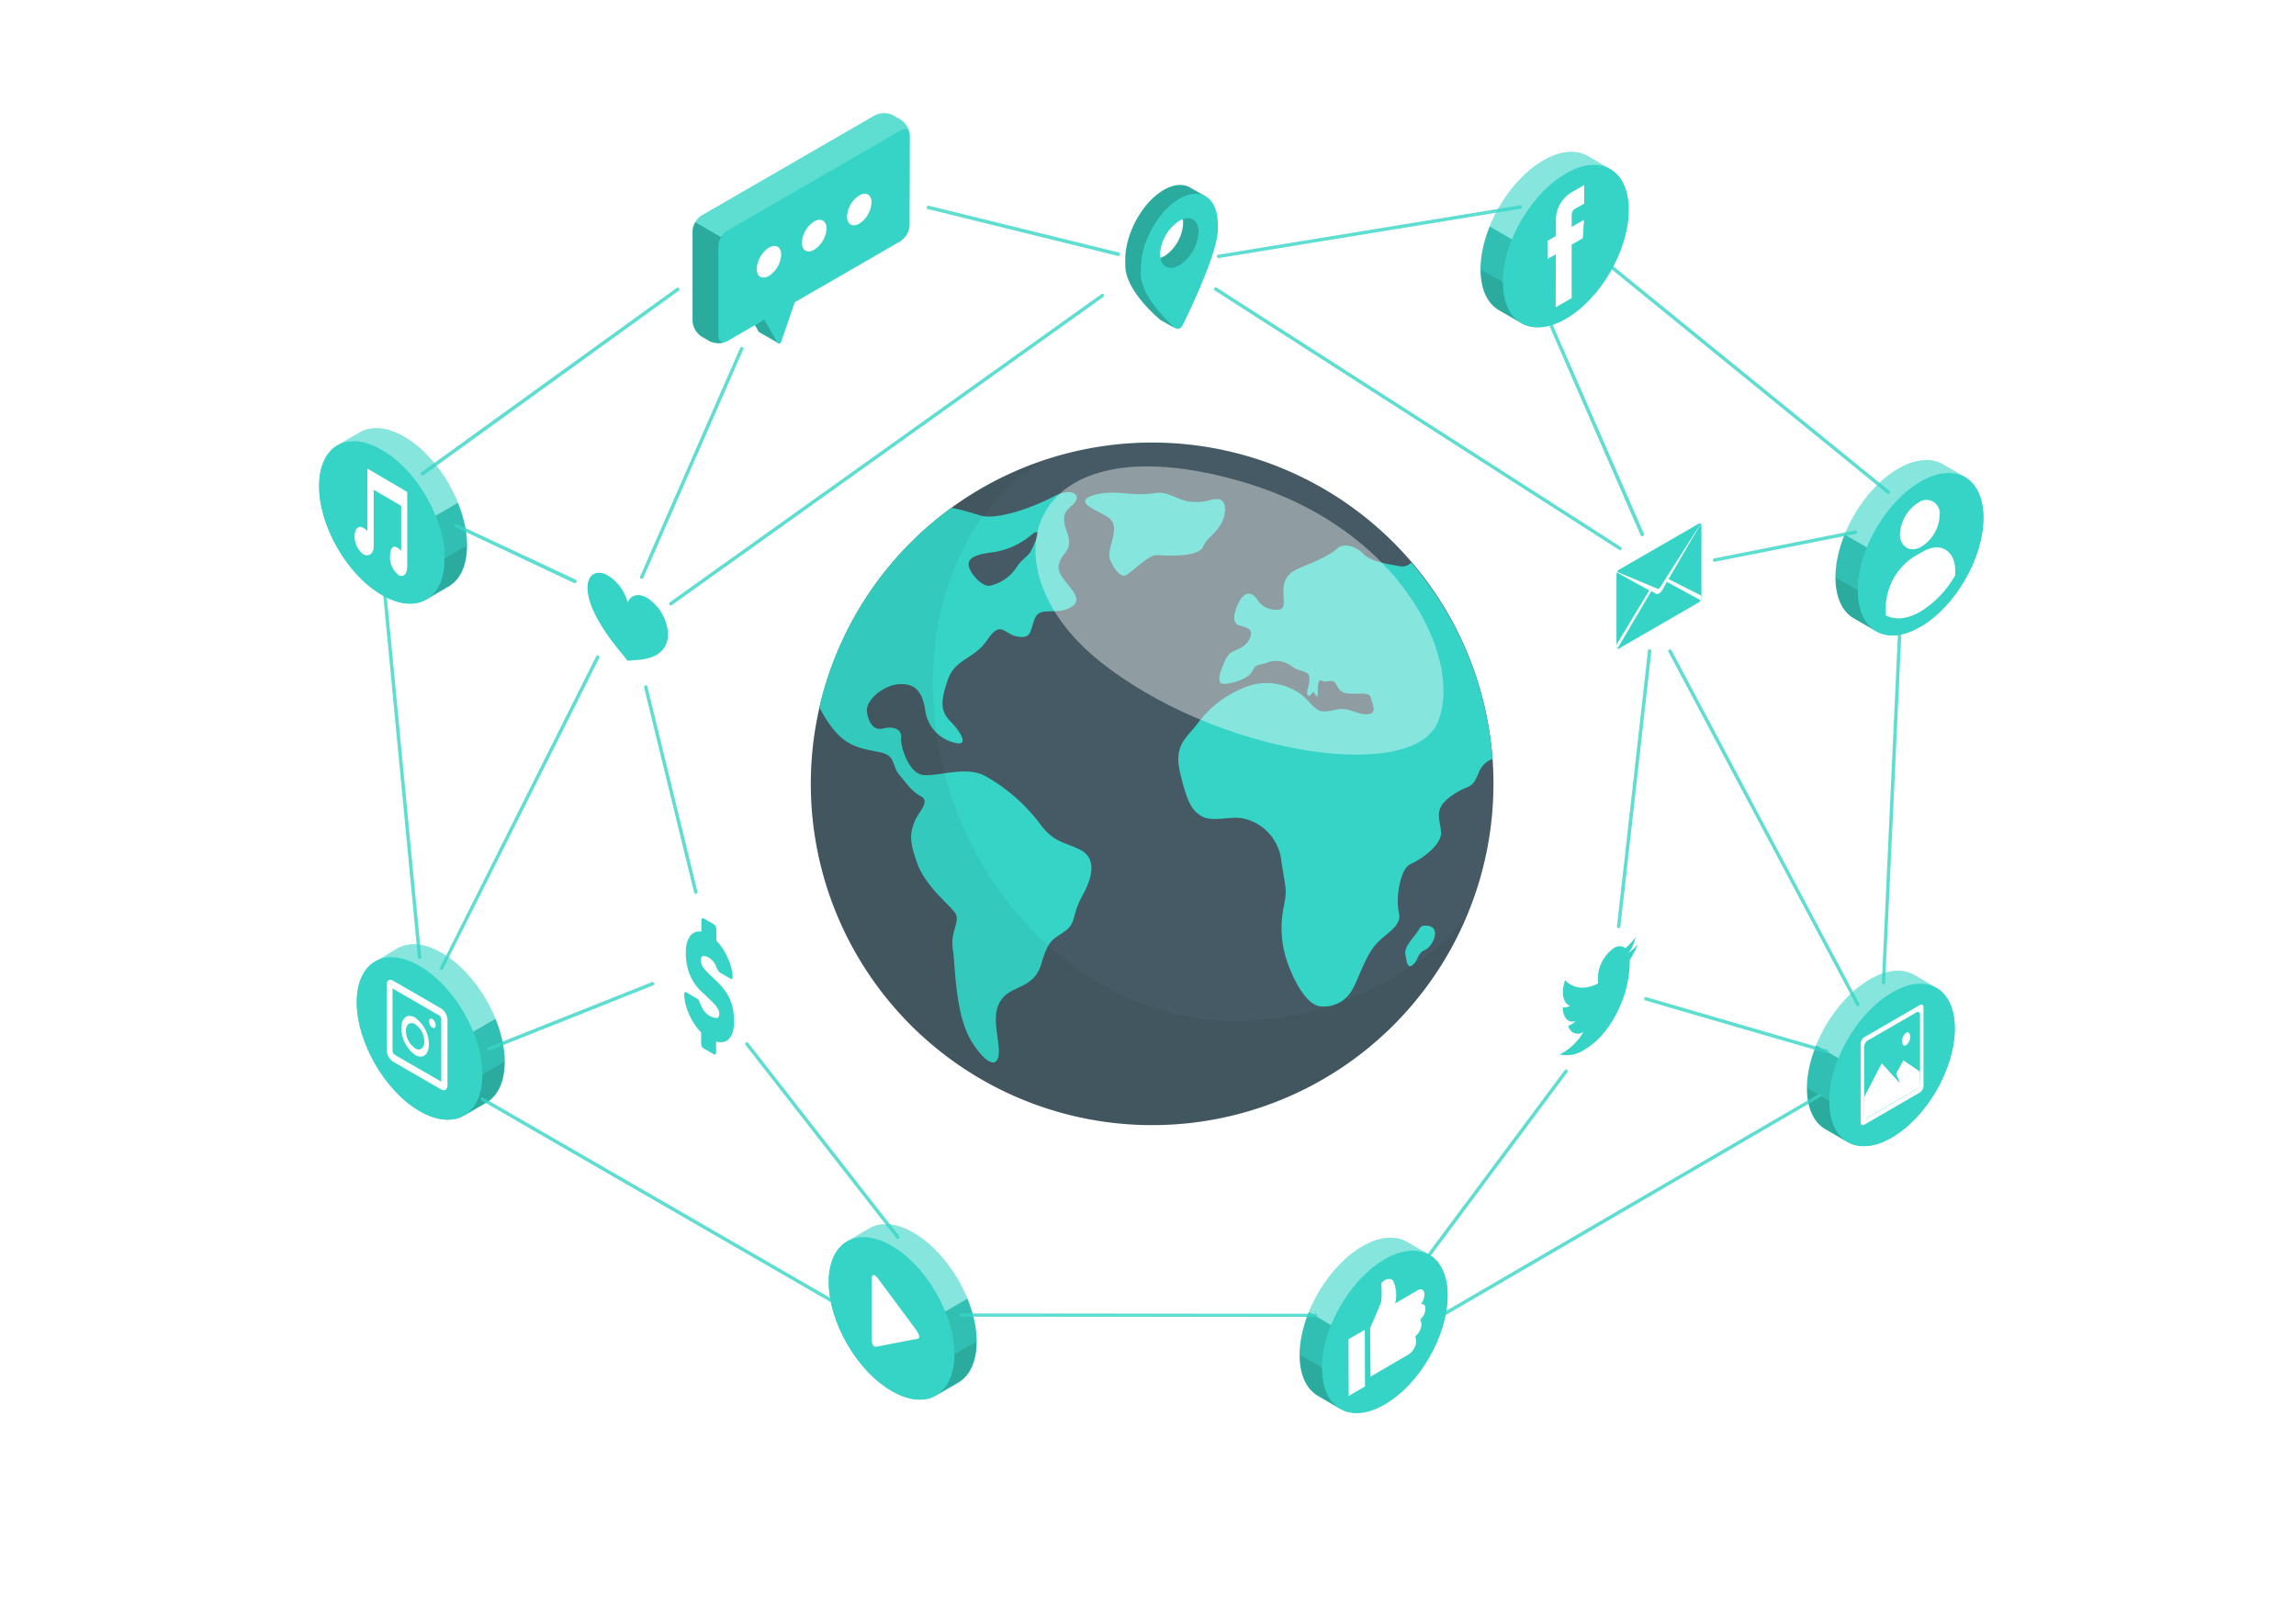 <svg class="animated" id="freepik_stories-online-world" xmlns="http://www.w3.org/2000/svg" viewBox="0 0 500 350" version="1.1" xmlns:xlink="http://www.w3.org/1999/xlink" xmlns:svgjs="http://svgjs.com/svgjs">
<style>
    svg#freepik_stories-online-world:not(.animated) .animable {opacity: 0;}
    svg#freepik_stories-online-world.animated #freepik--World--inject-1--inject-75 {
        /* animation: 1.5s Infinite  linear floating;animation-delay: 0s; */
    }
    </style>
    <!--Online World-->
   
    <g id="freepik--World--inject-1--inject-75" class="animable" style="transform-origin: 250.71px 166.201px;">
        <g id="freepik--world--inject-1--inject-75" class="animable" style="transform-origin: 250.901px 170.733px;">
        <path d="M319.91,143.1a74.33,74.33,0,1,1-52.3-44.81A74.31,74.31,0,0,1,319.91,143.1Z" style="fill: rgb(69, 90, 100); transform-origin: 250.901px 170.718px;" id="elphmeq9vjzcf" class="animable">
        </path>
    <path d="M242,107.29c-3.4.06-7.76,1.26-4.6,3.19s5.17,2.12,5.2,4.62-1.61,5.14-.81,6.92,2.13,3.85,3.43,3.25,4.83-4.55,6.85-4.37,8.9.49,9.9-1.76,2-2.1,3.66-4.6,1.56-5.83-.45-5.85-2.28.85-5.64.6-4.92-2.46-8.19-1.88S244.51,107.25,242,107.29Z" style="fill: #36D4C6; transform-origin: 251.548px 116.332px;" id="elwk7t2wx9hld" class="animable">
        </path>
    <path d="M229.37,108.18c-3.85,2.06-12,5.17-15.73,4.12-1.87-.53-4.09-1.27-6.46-1.71A74.51,74.51,0,0,0,178.43,154a24.59,24.59,0,0,0,3.36,5.2c2.94,3.45,6,3.89,9.71,4.61s2.56,2.82,4.39,5,2.62,3.48,4.71,4.66-.74,3.39-1.56,5.8-1.06,3.76.66,8.64,6.7,8.86,8.18,10.75-1,4.09-.39,8,.44,14.49,4.24,20.4,6.08,5.23,5.77,1.24-1.59-7.76.71-10.76,7-2.2,8.58-7.68,2.61-5.21,5.15-7.07,1.4-3.46,3.76-7.69,3.05-8.22-.44-10-5.79-1.56-8.79-5.68a38.42,38.42,0,0,0-12-10.45c-4.32-2.34-11.18.52-13.92-.28s-4.48-6-4.3-8-1.86-2.54-3.83-2.05-3.07-.76-3.61-3.4,3.56-6,6.89-6.22,5.11,1.29,5.77,5.58a8.35,8.35,0,0,0,6.57,7.19c3.07.77,1.15-2.42-1-4.6s-2.33-4.17-.69-9,5.68-4.45,8.69-8.87,3.59-1.1,6.63-.66,2.59-1.2,3.71-4,5-.38,8.16-2.63-3.45-5.76-3-8.8,3.46-2.93,1.78-7.49.64-4.73,1.84-6.43S233.23,106.12,229.37,108.18Zm-4.5,11.12c-1,2.25-1.86,1.82-3.51,4.28a9.3,9.3,0,0,1-5.88,4c-1.66.2-4.39-2.75-4.53-4.58s2.49-2.37,5.47-2.75a16.7,16.7,0,0,0,8.24-3.81C226.8,114.8,225.88,117.06,224.87,119.3Z" style="fill: #36D4C6; transform-origin: 208.052px 169.287px;" id="eli1t77mlmmrm" class="animable">
        </path>
    <path d="M325,165.07v.21a5.25,5.25,0,0,0-2.94,2.92c-1.69,4.15-2,2.33-6,5.15s-2.45,5-2.24,7.85-4.38,6-6.65,7-3.28,7.44-2.53,10.57-3,4.4-5.3,7.25-3.6,7.63-5.1,9.92a7,7,0,0,1-6.93,3.21c-2.72-.46-5.24-5-6.7-8.86a22.68,22.68,0,0,1-1.12-12.45c.85-4.24.55-3.71-.46-10.33a10.56,10.56,0,0,0-8.23-9.23c-2.56-.64-6.79.85-9.07-.48s-3.25-3.26-4.74-9.49,1.6-7.65,4-11a23.24,23.24,0,0,1,11.42-8.07,12.57,12.57,0,0,1,9.78,1.26c2.61,1.3,3.84,4.22,5.7,4.42s3.45-.77,5.31-.41,3.11,1.27,4.92,1,.66-2.39.4-3.54-1.9-.86-4.08-.88-2.72-.61-3.49-2.06-2-.17-3.07-.76-.85,2.07-.94,3.1-.89-.79-.89-.79-.9,1.41-1.29.76.51-2.2.38-3.8-2.43-1.22-3.87-2.45a5.5,5.5,0,0,0-5.4-.75c-2,.65-2.32.18-3.19,1.91s-5.14,2.9-6.49,2.67-.4-3,.76-5.4,3.55-1.62,5-4.07-.55-2.8-1.92-3.19-1.8-1.71-.37-4.83,3.33-2.26,4.12-.82a4.81,4.81,0,0,0,4.35,2.18c1.83,0,1.4-1.27,1.36-4s1.19-4.1,3.62-5.12,6.49-2.67,8-4.13,4.31-.5,5.76,1.07,4.68,2.15,8.07,2.72a2.79,2.79,0,0,0,2.4-.79A74,74,0,0,1,325,165.07Z" style="fill: #36D4C6; transform-origin: 290.8px 169.02px;" id="el8m46djj3d8" class="animable">
        </path>
    <path d="M311.09,201.65c-1.81-.31-1.65.29-2.71,1.71s-2.61,3-2.33,4.52.42,3.31,1.67,2.22.82-2.41,2.6-3.21S313.8,202.11,311.09,201.65Z" style="fill: #36D4C6; transform-origin: 309.262px 206.003px;" id="elkwx7lmlpnal" class="animable">
        </path>
    <g id="elmp6vx29uflo">
        <path d="M270.26,104.85c-47.33-13.67-56.17,18.6-31.08,38.93s68.08,27,73.87,13.63S305.45,115,270.26,104.85Z" style="fill: rgb(255, 255, 255); opacity: 0.4; mix-blend-mode: soft-light; transform-origin: 269.92px 132.967px;" class="animable" id="el3zxfurj4hzv">
        </path>
    </g>
    <g id="eliprqenzaglr">
        <path d="M230.75,208c-36.79-30.18-35.64-88.78-3.4-107.72h0c-1.36.46-2.72.94-4.07,1.48a74.32,74.32,0,1,0,96.17,97.7C309.06,213.83,267.51,238.12,230.75,208Z" style="opacity: 0.05; mix-blend-mode: multiply; transform-origin: 248.013px 172.679px;" class="animable" id="elawr40jk3yy">
        </path>
    </g>
    </g>
    <g id="freepik--Icons--inject-1--inject-75" class="animable" style="transform-origin: 250.71px 166.201px;">
        <g id="freepik--Contact--inject-1--inject-75" class="animable" style="transform-origin: 415.82px 119.293px;">
        <path d="M423.08,101.12c-2.48-1.44-5.91-1.23-9.69.95-7.56,4.37-13.69,15-13.69,23.72,0,4.38,1.54,7.46,4,8.88l4.82,2.8c2.48,1.43,5.9,1.23,9.68-1,7.57-4.36,13.7-15,13.7-23.72,0-4.36-1.53-7.43-4-8.86" style="fill: #36D4C6; transform-origin: 415.8px 119.291px;" id="elyv8is3fgwvs" class="animable">
        </path>
    <path d="M418.24,104.88c-7.56,4.37-13.69,15-13.69,23.73s6.13,12.27,13.69,7.9,13.71-15,13.7-23.72S425.8,100.52,418.24,104.88Z" style="fill: #36D4C6; transform-origin: 418.245px 120.699px;" id="elxly652000h" class="animable">
        </path>
    <path d="M425.8,124.26v1a21.94,21.94,0,0,1-7.56,7.92c-2.94,1.7-5.61,1.88-7.56.8v-2.06a13.47,13.47,0,0,1,6.16-10.68l2-1.15c1.77-1,3.48-1.15,4.82-.37S425.8,122.16,425.8,124.26Z" style="fill: #36D4C6; transform-origin: 418.24px 126.939px;" id="elyys161h6jk" class="animable">
        </path>
    <g id="el1iwroq8q04e">
        <path d="M423.08,101.12l4.85,2.81c-2.48-1.44-5.9-1.23-9.69.95-4.95,2.87-9.29,8.41-11.69,14.35l-4.86-2.82c2.41-5.94,6.75-11.48,11.7-14.34C417.17,99.89,420.6,99.68,423.08,101.12Z" style="fill: rgb(255, 255, 255); opacity: 0.4; transform-origin: 414.81px 109.716px;" class="animable" id="elc68467dvrw">
        </path>
    </g>
    <g id="elejpyurtnf35">
        <path d="M408.38,137.36l-4.64-2.69c-2.5-1.42-4-4.5-4-8.88l4.85,2.82C404.55,132.86,406,135.89,408.38,137.36Z" style="opacity: 0.2; transform-origin: 404.06px 131.575px;" class="animable" id="el6dezsc19t0j">
        </path>
    </g>
    <g id="elnsomsk2zyf">
        <path d="M401.69,116.41l4.86,2.82a25.36,25.36,0,0,0-2,9.38h0l-4.85-2.82A25.58,25.58,0,0,1,401.69,116.41Z" style="opacity: 0.1; transform-origin: 403.125px 122.51px;" class="animable" id="elmf5072xrv2r">
        </path>
    </g>
    <path d="M416.52,119.63a2.65,2.65,0,0,1-1.32-.34,3.25,3.25,0,0,1-1.43-3,8.52,8.52,0,0,1,3.92-6.77h0a2.92,2.92,0,0,1,4.71,2.73,8.51,8.51,0,0,1-3.91,6.77A4,4,0,0,1,416.52,119.63Z" style="fill: rgb(255, 255, 255); transform-origin: 418.096px 114.255px;" id="els9cc30rex1q" class="animable">
        </path>
    <path d="M423.65,119.72c-1.34-.78-3-.64-4.82.37l-2,1.15a13.47,13.47,0,0,0-6.16,10.68V134c1.95,1.08,4.62.9,7.56-.8a21.94,21.94,0,0,0,7.56-7.92v-1C425.8,122.16,425,120.51,423.65,119.72Z" style="fill: rgb(255, 255, 255); transform-origin: 418.23px 126.948px;" id="el3jrlgd0fio5" class="animable">
        </path>
    </g>
    <g id="freepik--Twitter--inject-1--inject-75" class="animable" style="transform-origin: 348.145px 216.96px;">
        <path d="M352.78,219.16a24.25,24.25,0,0,0,2.13-10.07,18.94,18.94,0,0,0,1.74-3.42,12.61,12.61,0,0,1-2,1.89,9.24,9.24,0,0,0,1.53-3.46,13.21,13.21,0,0,1-2.22,2.41,2.13,2.13,0,0,0-2.54,0,8.26,8.26,0,0,0-3.4,7.68c-2.9,1.48-5.47,1.11-7.19-.71-.92,2.62-.48,5.1,1.08,5.59a2.59,2.59,0,0,1-1.58.33c0,2.17,1.12,3.52,2.79,3a4.32,4.32,0,0,1-1.57,1,2.06,2.06,0,0,0,3.26,1.35,12.1,12.1,0,0,1-5.17,4.91,7,7,0,0,0,5.35-1c3.45-2,6.1-5.59,7.79-9.49" style="fill: #36D4C6; transform-origin: 348.145px 216.96px;" id="el6bxbyodu85g" class="animable">
        </path>
    </g>
    <g id="freepik--Instagram--inject-1--inject-75" class="animable" style="transform-origin: 93.8px 224.771px;">
        <path d="M86.54,206.57c2.48-1.43,5.9-1.23,9.69,1,7.56,4.37,13.69,15,13.69,23.73,0,4.38-1.55,7.45-4,8.87l-4.83,2.8c-2.47,1.43-5.9,1.23-9.68-.95-7.56-4.37-13.69-15-13.69-23.73,0-4.36,1.53-7.43,4-8.86" style="fill: #36D4C6; transform-origin: 93.82px 224.772px;" id="eltuiofhe1wu8" class="animable">
        </path>
    <path d="M91.37,210.34c7.56,4.37,13.7,15,13.7,23.72s-6.14,12.27-13.7,7.91-13.7-15-13.69-23.73S83.82,206,91.37,210.34Z" style="fill: #36D4C6; transform-origin: 91.375px 226.157px;" id="elhyt9kimzezs" class="animable">
        </path>
    <path d="M90.4,221.64c-1.68-1-3,.06-3,2.3a7.28,7.28,0,0,0,3,5.81c1.68,1,3-.06,3-2.3A7.28,7.28,0,0,0,90.4,221.64Zm0,6.69a4.73,4.73,0,0,1-2-3.78c0-1.45.88-2.12,2-1.49a4.74,4.74,0,0,1,2,3.77C92.38,228.29,91.49,229,90.4,228.33Z" style="fill: rgb(255, 255, 255); transform-origin: 90.4px 225.695px;" id="elghxgjcpomue" class="animable">
        </path>
    <path d="M94.87,223.28c0,.53-.32.77-.71.54a1.69,1.69,0,0,1-.72-1.36c0-.52.32-.76.72-.53a1.69,1.69,0,0,1,.71,1.35" style="fill: rgb(255, 255, 255); transform-origin: 94.155px 222.875px;" id="elulwinc8n2fr" class="animable">
        </path>
    <path d="M96.1,219.66l-10.55-6.1c-.75-.43-1.35,0-1.35,1v14.07a3.21,3.21,0,0,0,1.35,2.57l3.78,2.19,3.14,1.81,3.63,2.09c.74.43,1.35,0,1.35-1V222.23A3.22,3.22,0,0,0,96.1,219.66Zm0,15.93-10.08-5.82a1.1,1.1,0,0,1-.54-.94V215.29l10.08,5.82a1.07,1.07,0,0,1,.54.94Z" style="fill: rgb(255, 255, 255); transform-origin: 90.825px 225.425px;" id="el5prxahvp7ah" class="animable">
        </path>
    <g id="elg4axy6rtoma">
        <path d="M86.54,206.57l-4.85,2.81c2.48-1.43,5.9-1.23,9.68,1,4.95,2.86,9.29,8.4,11.7,14.34l4.85-2.82c-2.4-5.93-6.74-11.48-11.69-14.34C92.44,205.34,89,205.14,86.54,206.57Z" style="fill: rgb(255, 255, 255); opacity: 0.4; transform-origin: 94.805px 215.19px;" class="animable" id="el61sio7v3q37">
        </path>
    </g>
    <g id="elr5j508ybk5">
        <path d="M101.24,242.82l4.64-2.7c2.49-1.42,4-4.49,4-8.87l-4.85,2.81C105.06,238.32,103.6,241.34,101.24,242.82Z" style="opacity: 0.2; transform-origin: 105.56px 237.035px;" class="animable" id="el1ng28s9gtyw">
        </path>
    </g>
    <g id="el3lj4vf77wqm">
        <path d="M107.92,221.86l-4.85,2.82a25.4,25.4,0,0,1,2,9.38h0l4.85-2.81A25.41,25.41,0,0,0,107.92,221.86Z" style="opacity: 0.1; transform-origin: 106.495px 227.96px;" class="animable" id="eleewmr6okfxl">
        </path>
    </g>
    </g>
    <g id="freepik--Facebook--inject-1--inject-75" class="animable" style="transform-origin: 338.55px 52.188px;">
        <path d="M345.79,34c-2.47-1.44-5.9-1.23-9.68.95-7.57,4.37-13.7,15-13.7,23.72,0,4.39,1.55,7.46,4,8.88l4.83,2.8c2.48,1.43,5.9,1.23,9.68-.95,7.56-4.37,13.7-15,13.7-23.73,0-4.36-1.54-7.43-4-8.86" style="fill: #36D4C6; transform-origin: 338.515px 52.173px;" id="el7bed7aowln" class="animable">
        </path>
    <path d="M341,37.8c-7.56,4.37-13.69,15-13.69,23.72S333.4,73.79,341,69.43s13.7-15,13.7-23.73S348.52,33.43,341,37.8Z" style="fill: #36D4C6; transform-origin: 341.005px 53.611px;" id="el8zdbak2jy19" class="animable">
        </path>
    <g id="elulh40sqssz">
        <path d="M345.79,34l4.86,2.81c-2.48-1.43-5.91-1.23-9.69,1-4.95,2.86-9.29,8.4-11.7,14.34l-4.85-2.82c2.41-5.93,6.74-11.48,11.7-14.34C339.89,32.8,343.32,32.59,345.79,34Z" style="fill: rgb(255, 255, 255); opacity: 0.4; transform-origin: 337.53px 42.629px;" class="animable" id="elr0lzmm1chsf">
        </path>
    </g>
    <g id="el0fgns52yxhqm">
        <path d="M331.1,70.28l-4.65-2.7c-2.49-1.42-4-4.49-4-8.87l4.86,2.81C327.27,65.78,328.73,68.8,331.1,70.28Z" style="opacity: 0.2; transform-origin: 326.775px 64.495px;" class="animable" id="elp2uzyc9ns7">
        </path>
    </g>
    <g id="elcr1j7i7mfn4">
        <path d="M324.41,49.32l4.85,2.82a25.58,25.58,0,0,0-2,9.38h0l-4.86-2.81A25.41,25.41,0,0,1,324.41,49.32Z" style="opacity: 0.1; transform-origin: 325.83px 55.42px;" class="animable" id="elrfdw889y07">
        </path>
    </g>
    <g id="freepik--facebook--inject-1--inject-75" class="animable" style="transform-origin: 341px 53.61px;">
        <path d="M338.78,66.93l3.48-2V53.28l2.43-1.4.26-4-2.69,1.55V47.17c0-.92.14-1.36.81-1.74L345,44.34V40.29l-2.41,1.4a7.07,7.07,0,0,0-3.76,6.61v3.1L337,52.45v3.94l1.81-1Z" style="fill: rgb(255, 255, 255); transform-origin: 341px 53.61px;" id="elfdth1d316sn" class="animable">
        </path>
    </g>
    </g>
    <g id="freepik--Like--inject-1--inject-75" class="animable" style="transform-origin: 299.13px 288.662px;">
        <path d="M306.39,270.49c-2.47-1.44-5.9-1.23-9.68.95-7.57,4.37-13.7,15-13.7,23.72,0,4.39,1.55,7.46,4,8.88l4.83,2.8c2.48,1.43,5.9,1.23,9.68-1,7.56-4.36,13.7-15,13.7-23.72,0-4.36-1.54-7.43-4-8.86" style="fill: #36D4C6; transform-origin: 299.115px 288.661px;" id="elbfsj0bie58n" class="animable">
        </path>
    <path d="M301.56,274.26c-7.56,4.36-13.69,15-13.69,23.72s6.13,12.27,13.69,7.9,13.7-15,13.7-23.72S309.12,269.89,301.56,274.26Z" style="fill: #36D4C6; transform-origin: 301.565px 290.07px;" id="elcgoyy31rlrp" class="animable">
        </path>
    <g id="el8abxbhp2d3o">
        <path d="M306.39,270.49l4.86,2.81c-2.48-1.43-5.91-1.23-9.69.95-4.95,2.87-9.29,8.41-11.7,14.35L285,285.78c2.41-5.94,6.74-11.48,11.7-14.34C300.49,269.26,303.92,269.05,306.39,270.49Z" style="fill: rgb(255, 255, 255); opacity: 0.4; transform-origin: 298.125px 279.086px;" class="animable" id="ele3rrn1qdf6s">
        </path>
    </g>
    <g id="elczljjtaf22s">
        <path d="M291.7,306.73,287.05,304c-2.49-1.42-4-4.49-4-8.88l4.86,2.82C287.87,302.24,289.33,305.26,291.7,306.73Z" style="opacity: 0.2; transform-origin: 287.375px 300.925px;" class="animable" id="el2jmwhlm9x72">
        </path>
    </g>
    <g id="elcqy33oxky6i">
        <path d="M285,285.78l4.85,2.82a25.54,25.54,0,0,0-2,9.38h0L283,295.16A25.4,25.4,0,0,1,285,285.78Z" style="opacity: 0.1; transform-origin: 286.425px 291.88px;" class="animable" id="el7t74aaww5ri">
        </path>
    </g>
    <path d="M298.38,289.25s2.22-5.1,2.43-5.84a22.76,22.76,0,0,0,0-3.8c0-.49,2-1.85,2.67-.45a7.41,7.41,0,0,1,.34,4.72l4.92-2.87c1-.61,1.47.25,1.47.92a3.73,3.73,0,0,1-.79,2.12s1-.3,1,1a3.46,3.46,0,0,1-1.19,2.41s.32.25.33,1.17a3.92,3.92,0,0,1-1.38,2.46,3,3,0,0,1,.22,1.16,3.78,3.78,0,0,1-1.8,2.83l-8.14,4.75Z" style="fill: rgb(255, 255, 255); transform-origin: 304.4px 289.187px;" id="eli6ojo896vmr" class="animable">
        </path>
    <polygon points="293.71 304.03 297.26 301.96 297.21 289.63 293.66 291.69 293.71 304.03" style="fill: rgb(255, 255, 255); transform-origin: 295.46px 296.83px;" id="ellja3aupd1is" class="animable">
        </polygon>
    </g>
    <g id="freepik--Heart--inject-1--inject-75" class="animable" style="transform-origin: 136.705px 134.332px;">
        <path d="M136.68,143.91l2.26-.18c3-.24,6.53-1.41,6.53-5.67a10,10,0,0,0-4.52-7.83c-1.95-1.12-3.61-.66-4.25,1a10,10,0,0,0-4.24-5.86c-2.5-1.44-4.52-.27-4.52,2.61,0,4.18,3.53,9.46,6.49,13.16Z" style="fill: #36D4C6; transform-origin: 136.705px 134.332px;" id="ely5dmef78k1c" class="animable">
        </path>
    </g>
    <g id="freepik--Play--inject-1--inject-75" class="animable" style="transform-origin: 196.58px 285.737px;">
        <path d="M189.32,267.54c2.48-1.43,5.9-1.23,9.69,1,7.56,4.37,13.69,15,13.69,23.72,0,4.38-1.55,7.45-4,8.88l-4.83,2.8c-2.47,1.43-5.9,1.22-9.68-1-7.56-4.37-13.69-15-13.69-23.72,0-4.37,1.53-7.43,4-8.86" style="fill: #36D4C6; transform-origin: 196.6px 285.738px;" id="elyhse2xwyq6p" class="animable">
        </path>
    <path d="M194.15,271.31c7.57,4.37,13.7,15,13.7,23.72s-6.14,12.28-13.7,7.91-13.7-15-13.69-23.72S186.6,267,194.15,271.31Z" style="fill: #36D4C6; transform-origin: 194.155px 287.138px;" id="elcxfp0h2v5he" class="animable">
        </path>
    <g id="elvzw9f3u9fy">
        <path d="M189.32,267.54l-4.85,2.82c2.48-1.44,5.9-1.23,9.68.95,4.95,2.86,9.29,8.41,11.7,14.34l4.85-2.81C208.3,276.9,204,271.36,199,268.5,195.22,266.31,191.8,266.11,189.32,267.54Z" style="fill: rgb(255, 255, 255); opacity: 0.4; transform-origin: 197.585px 276.139px;" class="animable" id="elyw87u5pvqdj">
        </path>
    </g>
    <g id="el3jxfitohd9c">
        <path d="M204,303.79l4.64-2.69c2.49-1.43,4-4.5,4-8.88L207.85,295C207.84,299.29,206.38,302.32,204,303.79Z" style="opacity: 0.2; transform-origin: 208.32px 298.005px;" class="animable" id="elj64zg8su2">
        </path>
    </g>
    <g id="elh81gmqgjnu9">
        <path d="M210.7,282.84l-4.85,2.81a25.4,25.4,0,0,1,2,9.38h0l4.85-2.82A25.4,25.4,0,0,0,210.7,282.84Z" style="opacity: 0.1; transform-origin: 209.275px 288.935px;" class="animable" id="ellizstalptjf">
        </path>
    </g>
    <path d="M189.84,278.43V291.7c0,1,.39,1.72.88,1.63l9.19-1.77c.48-.1.28-1-.47-2l-8.25-11.12C190.44,277.45,189.84,277.44,189.84,278.43Z" style="fill: rgb(255, 255, 255); transform-origin: 195.005px 285.515px;" id="elv5mngs9lwx" class="animable">
        </path>
    </g>
    <g id="freepik--Music--inject-1--inject-75" class="animable" style="transform-origin: 85.6px 112.377px;">
        <path d="M78.34,94.18c2.48-1.44,5.9-1.23,9.69.95,7.56,4.37,13.69,15,13.69,23.72,0,4.39-1.54,7.46-4,8.88l-4.82,2.8c-2.48,1.43-5.9,1.23-9.69-1-7.56-4.36-13.69-15-13.69-23.72,0-4.36,1.53-7.43,4-8.86" style="fill: #36D4C6; transform-origin: 85.62px 112.351px;" id="el5kv03rsm9je" class="animable">
        </path>
    <path d="M83.18,98c7.56,4.37,13.69,15,13.69,23.72s-6.13,12.27-13.7,7.9-13.7-15-13.69-23.72S75.62,93.58,83.18,98Z" style="fill: #36D4C6; transform-origin: 83.175px 113.799px;" id="elx6fhy36tzka" class="animable">
        </path>
    <g id="el86r2ftxb8mw">
        <path d="M78.34,94.18,73.49,97c2.48-1.43,5.9-1.23,9.68,1,5,2.86,9.3,8.4,11.7,14.34l4.85-2.82C97.32,103.53,93,98,88,95.13,84.24,93,80.82,92.74,78.34,94.18Z" style="fill: rgb(255, 255, 255); opacity: 0.4; transform-origin: 86.605px 102.809px;" class="animable" id="elt6w2agv6we">
        </path>
    </g>
    <g id="elhelefz6g6zm">
        <path d="M93,130.42l4.64-2.69c2.5-1.42,4-4.49,4-8.88l-4.85,2.82C96.87,125.93,95.41,129,93,130.42Z" style="opacity: 0.2; transform-origin: 97.32px 124.635px;" class="animable" id="elbv8ib09kp5">
        </path>
    </g>
    <g id="el8moxg17opxs">
        <path d="M99.72,109.47l-4.85,2.82a25.4,25.4,0,0,1,2,9.38h0l4.85-2.82A25.4,25.4,0,0,0,99.72,109.47Z" style="opacity: 0.1; transform-origin: 98.295px 115.57px;" class="animable" id="ell9xhe3n2ydd">
        </path>
    </g>
    <path d="M80,102.05v13.6a4.7,4.7,0,0,0-.9-.69c-1-.6-1.87.21-1.87,1.8a4.91,4.91,0,0,0,1.87,3.95c1,.6,2.27,0,2.27-1.58V106.66l6,3.52v9.76a5.14,5.14,0,0,0-.9-.69c-1-.6-1.53.39-1.53,2a4.93,4.93,0,0,0,1.87,4c1,.6,1.87-.21,1.87-1.8h0v-16.3Z" style="fill: rgb(255, 255, 255); transform-origin: 82.955px 113.749px;" id="elqnv1urc7w7s" class="animable">
        </path>
    </g>
    <g id="freepik--Image--inject-1--inject-75" class="animable" style="transform-origin: 409.595px 230.538px;">
        <path d="M416.87,212.34c-2.48-1.43-5.91-1.23-9.69,1-7.56,4.37-13.69,15-13.69,23.72,0,4.38,1.54,7.45,4,8.88l4.82,2.8c2.48,1.43,5.9,1.22,9.68-1,7.57-4.37,13.7-15,13.7-23.72,0-4.37-1.53-7.43-4-8.86" style="fill: #36D4C6; transform-origin: 409.59px 230.538px;" id="el2b2kjgygf64" class="animable">
        </path>
    <path d="M412,216.11c-7.56,4.37-13.69,15-13.69,23.72s6.13,12.28,13.69,7.91,13.71-15,13.7-23.72S419.59,211.75,412,216.11Z" style="fill: #36D4C6; transform-origin: 412.005px 231.927px;" id="elp40mga6seol" class="animable">
        </path>
    <g id="elbcms3kw4xau">
        <path d="M416.87,212.34l4.85,2.82c-2.48-1.44-5.9-1.23-9.69,1-4.95,2.86-9.29,8.41-11.69,14.34l-4.86-2.81c2.41-5.94,6.75-11.48,11.7-14.34C411,211.11,414.39,210.91,416.87,212.34Z" style="fill: rgb(255, 255, 255); opacity: 0.4; transform-origin: 408.6px 220.966px;" class="animable" id="elrmhjvjw4dtb">
        </path>
    </g>
    <g id="elzfb0rrow8ha">
        <path d="M402.17,248.59l-4.64-2.69c-2.5-1.43-4-4.5-4-8.88l4.85,2.82C398.34,244.09,399.8,247.12,402.17,248.59Z" style="opacity: 0.2; transform-origin: 397.85px 242.805px;" class="animable" id="elea24998nued">
        </path>
    </g>
    <g id="el2az3166ww69">
        <path d="M395.48,227.64l4.86,2.81a25.4,25.4,0,0,0-2,9.38h0L393.49,237A25.58,25.58,0,0,1,395.48,227.64Z" style="opacity: 0.1; transform-origin: 396.915px 233.735px;" class="animable" id="el6y60zmr9bgy">
        </path>
    </g>
    <path d="M405.19,227.28v17.2c0,.52.36.73.81.47l12.07-7a1.79,1.79,0,0,0,.81-1.4V219.37c0-.51-.36-.72-.81-.47l-12.07,7A1.76,1.76,0,0,0,405.19,227.28Zm12.12,10-10.55,6.1c-.45.25-.81,0-.81-.47V228a1.78,1.78,0,0,1,.81-1.4l10.55-6.09c.45-.26.81-.05.81.46v14.87A1.76,1.76,0,0,1,417.31,237.24Z" style="fill: rgb(255, 255, 255); transform-origin: 412.035px 231.928px;" id="elap0gbbvcex7" class="animable">
        </path>
    <polygon points="405.95 243.8 405.95 238.96 409.79 231.59 413.78 235.97 412.92 233.85 414.5 230.94 418.12 233.42 418.12 236.78 405.95 243.8" style="fill: rgb(255, 255, 255); transform-origin: 412.035px 237.37px;" id="elzsderzdqd2c" class="animable">
        </polygon>
    <path d="M415.1,224.94c.48-.28.88.1.88.85a2.34,2.34,0,0,1-.88,1.86c-.49.28-.88-.1-.88-.85A2.3,2.3,0,0,1,415.1,224.94Z" style="fill: rgb(255, 255, 255); transform-origin: 415.1px 226.295px;" id="elezepfs07ist" class="animable">
        </path>
    </g>
    <g id="freepik--speach-bubble--inject-1--inject-75" class="animable" style="transform-origin: 174.48px 49.751px;">
        <path d="M169.48,74.73l-2.71-5.09L169,63.36V59.51l-6.67,3.85V67.2l2.87,5a.41.41,0,0,0,.2.17h0Z" style="fill: #36D4C6; transform-origin: 165.905px 67.12px;" id="elyjit61ytef9" class="animable">
        </path>
    <g id="eli329whf3e5">
        <path d="M169.48,74.73l-2.71-5.09L169,63.36V59.51l-6.67,3.85V67.2l2.87,5a.41.41,0,0,0,.2.17h0Z" style="opacity: 0.2; transform-origin: 165.905px 67.12px;" class="animable" id="elxgvj5aw2c1a">
        </path>
    </g>
    <path d="M198.14,29.53a4.44,4.44,0,0,0-2-3.46l-1.63-.94a4.41,4.41,0,0,0-4,0L152.82,46.91a4.4,4.4,0,0,0-2,3.46V69.86a4.41,4.41,0,0,0,2,3.47l1.63.94a4.45,4.45,0,0,0,4,0l8-4.64,2.86,5a.42.42,0,0,0,.77-.07l3-8.73,23-13.29a4.44,4.44,0,0,0,2-3.46Z" style="fill: #36D4C6; transform-origin: 174.48px 49.751px;" id="elcozx1kkayye" class="animable">
        </path>
    <g id="elkhnp44z9z0p">
        <path d="M150.82,69.86a4.41,4.41,0,0,0,2,3.47l1.63.94a4.5,4.5,0,0,0,3.65.16c-.94.35-1.66-.18-1.66-1.32V53.62a4.08,4.08,0,0,1,.59-2l-5.62-3.25a4,4,0,0,0-.59,2Z" style="opacity: 0.2; transform-origin: 154.46px 61.556px;" class="animable" id="el852cyn7lpyc">
        </path>
    </g>
    <g id="el9tnb1plwfg9">
        <path d="M198.07,29c-.23-.85-1-1.12-1.93-.59l-37.7,21.79A3.91,3.91,0,0,0,157,51.65l-5.62-3.25a4.14,4.14,0,0,1,1.41-1.49l37.69-21.78a4.47,4.47,0,0,1,4,0l1.63.94A4.39,4.39,0,0,1,198.07,29Z" style="fill: rgb(255, 255, 255); opacity: 0.2; transform-origin: 174.725px 38.154px;" class="animable" id="elww0cjrj45c">
        </path>
    </g>
    <path d="M167.46,53.93a5.88,5.88,0,0,0-2.67,4.62c0,1.7,1.19,2.39,2.67,1.54a5.9,5.9,0,0,0,2.66-4.62C170.12,53.77,168.93,53.08,167.46,53.93Z" style="fill: rgb(255, 255, 255); transform-origin: 167.455px 57.01px;" id="el0ycus9r6rtc" class="animable">
        </path>
    <path d="M177.29,48.24a5.91,5.91,0,0,0-2.67,4.62c0,1.7,1.2,2.39,2.67,1.54A5.91,5.91,0,0,0,180,49.78C180,48.08,178.76,47.39,177.29,48.24Z" style="fill: rgb(255, 255, 255); transform-origin: 177.31px 51.32px;" id="el6tyo7z4uoyo" class="animable">
        </path>
    <path d="M187.13,42.55a5.88,5.88,0,0,0-2.67,4.62c0,1.7,1.19,2.39,2.67,1.54a5.9,5.9,0,0,0,2.66-4.62C189.79,42.39,188.6,41.7,187.13,42.55Z" style="fill: rgb(255, 255, 255); transform-origin: 187.125px 45.63px;" id="elibdikh2pvpr" class="animable">
        </path>
    </g>
    <g id="freepik--Letter--inject-1--inject-75" class="animable" style="transform-origin: 361.26px 127.63px;">
        <path d="M352.62,141.21l17.31-10a1.46,1.46,0,0,0,.59-1.15V114.5c0-.44-.26-.64-.59-.45l-17.31,10a1.43,1.43,0,0,0-.6,1.14v15.58C352,141.2,352.29,141.4,352.62,141.21Z" style="fill: #36D4C6; transform-origin: 361.27px 127.63px;" id="elc1m17bs92s6" class="animable">
        </path>
    <path d="M352,140.76v-.31l7.16-11.86-7.06-3.91a.5.5,0,0,1,.05-.13l8.8,3.67c.18.08.42-.06.61-.36l8.79-13.8a.12.12,0,0,1,.05,0l-7.05,12.06,7.15,3.6v.3a1.59,1.59,0,0,1-.18.71l-7.33-4-1,1.78c-.42.7-1,1-1.39.8l-1-.58-7.32,12.44A.55.55,0,0,1,352,140.76Z" style="fill: rgb(255, 255, 255); transform-origin: 361.25px 127.614px;" id="el0osrtc7zpc1" class="animable">
        </path>
    </g>
    <g id="freepik--Money--inject-1--inject-75" class="animable" style="transform-origin: 154.43px 214.824px;">
        <path d="M156,204.87a11.31,11.31,0,0,1,1.44,1.82,15.57,15.57,0,0,1,1.11,2.09,14.12,14.12,0,0,1,.72,2.1,8.64,8.64,0,0,1,.29,1.86.62.62,0,0,1-.12.42.19.19,0,0,1-.26.06l-2.31-1.34a1.16,1.16,0,0,1-.4-.36,3.71,3.71,0,0,1-.31-.55l-.17-.41a4.28,4.28,0,0,0-.32-.65,4.76,4.76,0,0,0-.54-.71,3,3,0,0,0-.77-.62,3.71,3.71,0,0,0-.65-.3,1.1,1.1,0,0,0-.55-.06.54.54,0,0,0-.39.26,1.28,1.28,0,0,0-.15.7,2.34,2.34,0,0,0,.17.88,3.69,3.69,0,0,0,.57.91,10.19,10.19,0,0,0,1,1.12c.44.42,1,.94,1.63,1.54a16,16,0,0,1,1.69,1.86,10.06,10.06,0,0,1,1.21,2,10.29,10.29,0,0,1,.73,2.3,14.12,14.12,0,0,1,.24,2.7,8.25,8.25,0,0,1-.28,2.26,3.84,3.84,0,0,1-.8,1.49,2.25,2.25,0,0,1-1.24.7,3.38,3.38,0,0,1-1.59-.1v2.23a.8.8,0,0,1-.14.51.23.23,0,0,1-.34.06l-2.31-1.34a.9.9,0,0,1-.34-.44,1.8,1.8,0,0,1-.14-.68v-2.33A10.75,10.75,0,0,1,151.2,223a15.36,15.36,0,0,1-1.17-2.14,13.09,13.09,0,0,1-.75-2.21,10.12,10.12,0,0,1-.28-2.09.68.68,0,0,1,.11-.42.2.2,0,0,1,.26-.06l2.32,1.34a1.42,1.42,0,0,1,.39.33,4.27,4.27,0,0,1,.28.5c0,.11.12.28.21.53a6.24,6.24,0,0,0,.38.8,5.15,5.15,0,0,0,.6.86,3.23,3.23,0,0,0,.89.74,3.36,3.36,0,0,0,1.57.54c.42,0,.63-.31.63-.94a2.05,2.05,0,0,0-.23-.92,6,6,0,0,0-.69-1c-.31-.35-.7-.75-1.18-1.2s-1-1-1.69-1.6a10.9,10.9,0,0,1-2.66-3.85,12.84,12.84,0,0,1-.84-4.8,8.06,8.06,0,0,1,.23-2,4.55,4.55,0,0,1,.67-1.49,2.38,2.38,0,0,1,1.06-.86,2.64,2.64,0,0,1,1.42-.16v-2.32a.83.83,0,0,1,.14-.52.25.25,0,0,1,.34-.06l2.31,1.34a.93.93,0,0,1,.34.45,1.75,1.75,0,0,1,.14.67Z" style="fill: #36D4C6; transform-origin: 154.43px 214.824px;" id="elavo3jaytvpi" class="animable">
        </path>
    </g>
    <g id="freepik--Pin--inject-1--inject-75" class="animable" style="transform-origin: 255.13px 55.945px;">
        <path d="M262.62,42.81,259.43,41h0c-1.51-1-3.62-1-6,.37-4.63,2.67-8.37,9.45-8.37,15.14v1.29c0,5.69,7.65,11.88,7.65,11.88l3.13,1.77s-1.88-2.14-1.67-2.58c2-4.21,7.63-16.09,7.63-20.73v-1.3a10.19,10.19,0,0,0-.36-2.78l.36.21Zm-9.14,13c-2.31,1.33-4.19.25-4.19-2.42,1.25-.19,4.38-5.53,4.19-7.25,2.31-1.33,4.18-.25,4.18,2.42A9.26,9.26,0,0,1,253.48,55.86Z" style="fill: #36D4C6; transform-origin: 253.84px 55.87px;" id="ellhpmx540o0f" class="animable">
        </path>
    <g id="elmdb603yk4k">
        <g style="opacity: 0.2; transform-origin: 253.84px 55.87px;" class="animable" id="elzanx7763xuo">
        <path d="M262.62,42.81,259.43,41h0c-1.51-1-3.62-1-6,.37-4.63,2.67-8.37,9.45-8.37,15.14v1.29c0,5.69,7.65,11.88,7.65,11.88l3.13,1.77s-1.88-2.14-1.67-2.58c2-4.21,7.63-16.09,7.63-20.73v-1.3a10.19,10.19,0,0,0-.36-2.78l.36.21Zm-9.14,13c-2.31,1.33-4.19.25-4.19-2.42,1.25-.19,4.38-5.53,4.19-7.25,2.31-1.33,4.18-.25,4.18,2.42A9.26,9.26,0,0,1,253.48,55.86Z" id="el4d8v9qzgnza" class="animable" style="transform-origin: 253.84px 55.87px;">
        </path>
    </g>
    </g>
    <path d="M265.2,48.76c0-5.69-3.75-8.14-8.37-5.47s-8.38,9.45-8.38,15.14v1.3c0,4.38,5,9.46,7.25,11.57a1.13,1.13,0,0,0,1.78-.33c2-4,7.72-16.2,7.72-20.91Zm-8.37,9c-2.32,1.34-4.19.26-4.19-2.41a9.23,9.23,0,0,1,4.19-7.25c2.31-1.34,4.18-.26,4.18,2.41A9.24,9.24,0,0,1,256.83,57.79Z" style="fill: #36D4C6; transform-origin: 256.825px 56.905px;" id="el4azo2tggcuq" class="animable">
        </path>
    </g>
    </g>
    <g id="freepik--Lines--inject-1--inject-75">
        <g style="opacity: 0.8; transform-origin: 248.709px 166.303px;" class="animable" id="elrjbg78cdsjb">
        <path d="M411.21,107.57a.38.38,0,0,1-.24-.09L349.16,57.19a.37.37,0,1,1,.47-.58l61.82,50.3a.37.37,0,0,1-.24.66Z" style="fill: #36D4C6; transform-origin: 380.306px 82.048px;" id="elzopf36pdc18" class="animable">
        </path>
    <path d="M410.16,214.37h0a.38.38,0,0,1-.35-.39l3.61-78.28a.38.38,0,0,1,.39-.36.38.38,0,0,1,.36.39L410.53,214A.37.37,0,0,1,410.16,214.37Z" style="fill: #36D4C6; transform-origin: 411.99px 174.855px;" id="elepwkvwy5o9" class="animable">
        </path>
    <path d="M404.6,219.17a.35.35,0,0,1-.33-.2l-40.93-77a.38.38,0,0,1,.16-.5.37.37,0,0,1,.5.15l40.92,77a.36.36,0,0,1-.15.5A.37.37,0,0,1,404.6,219.17Z" style="fill: #36D4C6; transform-origin: 384.135px 180.298px;" id="eld26iu1pthdh" class="animable">
        </path>
    <path d="M373.39,122.35a.36.36,0,0,1-.36-.3.38.38,0,0,1,.29-.44L404,115.53a.36.36,0,0,1,.43.29.38.38,0,0,1-.29.44l-30.64,6.08Z" style="fill: #36D4C6; transform-origin: 388.73px 118.936px;" id="el53xgo170iio" class="animable">
        </path>
    <path d="M357.61,116.78a.37.37,0,0,1-.34-.22L337.19,70.42a.37.37,0,0,1,.19-.49.37.37,0,0,1,.49.2L358,116.26a.36.36,0,0,1-.19.49A.4.4,0,0,1,357.61,116.78Z" style="fill: #36D4C6; transform-origin: 347.597px 93.341px;" id="elrjk2c0t09ai" class="animable">
        </path>
    <path d="M265.38,56.21a.38.38,0,0,1-.37-.31.36.36,0,0,1,.31-.43L331,44.72a.37.37,0,0,1,.42.31.37.37,0,0,1-.3.43L265.44,56.2Z" style="fill: #36D4C6; transform-origin: 298.214px 50.463px;" id="ele6gdndb7jcq" class="animable">
        </path>
    <path d="M352.81,119.83a.41.41,0,0,1-.2-.06L264.54,63.26a.37.37,0,1,1,.41-.62L353,119.15a.37.37,0,0,1-.21.68Z" style="fill: #36D4C6; transform-origin: 308.77px 91.204px;" id="elbs4uk7151jh" class="animable">
        </path>
    <path d="M352.46,202.16h0a.38.38,0,0,1-.33-.42l6.75-60a.37.37,0,0,1,.42-.33.36.36,0,0,1,.32.41l-6.75,60A.37.37,0,0,1,352.46,202.16Z" style="fill: #36D4C6; transform-origin: 355.876px 171.784px;" id="elj6wxa1k58b" class="animable">
        </path>
    <path d="M312.22,287.89a.37.37,0,0,1-.32-.19.37.37,0,0,1,.13-.51l84-48.9a.37.37,0,0,1,.51.13.37.37,0,0,1-.14.51l-84,48.91A.45.45,0,0,1,312.22,287.89Z" style="fill: #36D4C6; transform-origin: 354.219px 263.064px;" id="elj9phodyiai8" class="animable">
        </path>
    <path d="M397.83,229.37h-.11l-39.41-11.47a.38.38,0,0,1-.25-.46.37.37,0,0,1,.46-.26l39.41,11.47a.38.38,0,0,1,.26.46A.38.38,0,0,1,397.83,229.37Z" style="fill: #36D4C6; transform-origin: 378.125px 223.268px;" id="eldntgdockftf" class="animable">
        </path>
    <path d="M311.25,273.67a.39.39,0,0,1-.23-.07.38.38,0,0,1-.07-.52l29.79-40a.37.37,0,0,1,.52-.08.38.38,0,0,1,.08.53l-29.79,40A.38.38,0,0,1,311.25,273.67Z" style="fill: #36D4C6; transform-origin: 326.146px 253.299px;" id="el7oi5y5fdmq4" class="animable">
        </path>
    <path d="M195.5,269.82a.35.35,0,0,1-.29-.15L162.36,227.6a.37.37,0,1,1,.58-.46l32.86,42.07a.38.38,0,0,1-.3.61Z" style="fill: #36D4C6; transform-origin: 179.079px 248.41px;" id="elq47apg6kef" class="animable">
        </path>
    <path d="M106.49,228.8a.38.38,0,0,1-.34-.23.37.37,0,0,1,.21-.49L142,213.89a.38.38,0,0,1,.28.7l-35.62,14.19Z" style="fill: #36D4C6; transform-origin: 124.298px 221.339px;" id="elk7en9s2ki5" class="animable">
        </path>
    <path d="M151.52,194.67a.36.36,0,0,1-.36-.28l-10.89-44.67a.37.37,0,0,1,.27-.45.38.38,0,0,1,.45.28l10.89,44.66a.37.37,0,0,1-.27.45Z" style="fill: #36D4C6; transform-origin: 146.075px 171.966px;" id="elp4vy0440mlo" class="animable">
        </path>
    <path d="M96.17,211.23a.35.35,0,0,1-.17,0,.37.37,0,0,1-.16-.5l34-67.79a.38.38,0,0,1,.5-.17.39.39,0,0,1,.17.51L96.5,211A.35.35,0,0,1,96.17,211.23Z" style="fill: #36D4C6; transform-origin: 113.173px 176.987px;" id="ele31p8gnd10r" class="animable">
        </path>
    <path d="M91.37,208.84a.37.37,0,0,1-.37-.34l-7.75-81a.37.37,0,0,1,.34-.41.36.36,0,0,1,.4.34l7.75,81a.37.37,0,0,1-.33.41Z" style="fill: #36D4C6; transform-origin: 87.495px 167.964px;" id="elz9m5v8sly9a" class="animable">
        </path>
    <path d="M186.9,287a.34.34,0,0,1-.19-.05l-81.83-47.24a.37.37,0,0,1,.37-.65l81.84,47.25a.37.37,0,0,1-.19.69Z" style="fill: #36D4C6; transform-origin: 145.983px 263.006px;" id="elspth0yt82n" class="animable">
        </path>
    <path d="M139.73,126.07a.4.4,0,0,1-.15,0,.38.38,0,0,1-.19-.49l21.79-49.79a.37.37,0,0,1,.49-.19.36.36,0,0,1,.19.49l-21.78,49.79A.38.38,0,0,1,139.73,126.07Z" style="fill: #36D4C6; transform-origin: 150.628px 100.822px;" id="elmu4b8ckip7" class="animable">
        </path>
    <path d="M243.53,55.74h-.09l-41.35-10.2a.38.38,0,0,1-.28-.45.39.39,0,0,1,.46-.28L243.62,55a.38.38,0,0,1,.28.45A.38.38,0,0,1,243.53,55.74Z" style="fill: #36D4C6; transform-origin: 222.855px 50.27px;" id="elpzac3qbtjo8" class="animable">
        </path>
    <path d="M92,103.54a.36.36,0,0,1-.3-.15.38.38,0,0,1,.08-.53l55.59-40.15a.39.39,0,0,1,.53.08.38.38,0,0,1-.09.53L92.26,103.47A.36.36,0,0,1,92,103.54Z" style="fill: #36D4C6; transform-origin: 119.798px 83.091px;" id="elv9u6fvljedj" class="animable">
        </path>
    <path d="M125.21,127a.28.28,0,0,1-.15,0L99.18,114.81a.37.37,0,0,1,.31-.67l25.88,12.11a.37.37,0,0,1,.18.5A.38.38,0,0,1,125.21,127Z" style="fill: #36D4C6; transform-origin: 112.288px 120.563px;" id="eldbvcn84r6m7" class="animable">
        </path>
    <path d="M146.09,131.86a.4.4,0,0,1-.31-.16.37.37,0,0,1,.09-.52l94-67.13a.37.37,0,0,1,.43.61l-94,67.13A.33.33,0,0,1,146.09,131.86Z" style="fill: #36D4C6; transform-origin: 193.084px 97.921px;" id="ellkmbtt1yi7s" class="animable">
        </path>
    <path d="M286.44,286.83h0l-77.17-.05a.36.36,0,0,1,0-.72h0l77.17.06a.36.36,0,1,1,0,.71Z" style="fill: #36D4C6; transform-origin: 247.885px 286.447px;" id="ellu4os4sg7j" class="animable">
        </path>
    </g>
    </g>
    </g>
   
    <defs>
        <filter id="active" height="200%">
            <feMorphology in="SourceAlpha" result="DILATED" operator="dilate" radius="2">
        </feMorphology>
        <feFlood flood-color="#32DFEC" flood-opacity="1" result="PINK">
        </feFlood>
        <feComposite in="PINK" in2="DILATED" operator="in" result="OUTLINE">
        </feComposite>
        <feMerge>
            <feMergeNode in="OUTLINE">
        </feMergeNode>
        <feMergeNode in="SourceGraphic">
        </feMergeNode>
        </feMerge>
        </filter>
        <filter id="hover" height="200%">
            <feMorphology in="SourceAlpha" result="DILATED" operator="dilate" radius="2">
        </feMorphology>
        <feFlood flood-color="#ff0000" flood-opacity="0.5" result="PINK">
        </feFlood>
        <feComposite in="PINK" in2="DILATED" operator="in" result="OUTLINE">
        </feComposite>
        <feMerge>
            <feMergeNode in="OUTLINE">
        </feMergeNode>
        <feMergeNode in="SourceGraphic">
        </feMergeNode>
        </feMerge>
        <feColorMatrix type="matrix" values="0   0   0   0   0                0   1   0   0   0                0   0   0   0   0                0   0   0   1   0 ">
        </feColorMatrix>
        </filter>
    </defs>
</svg>